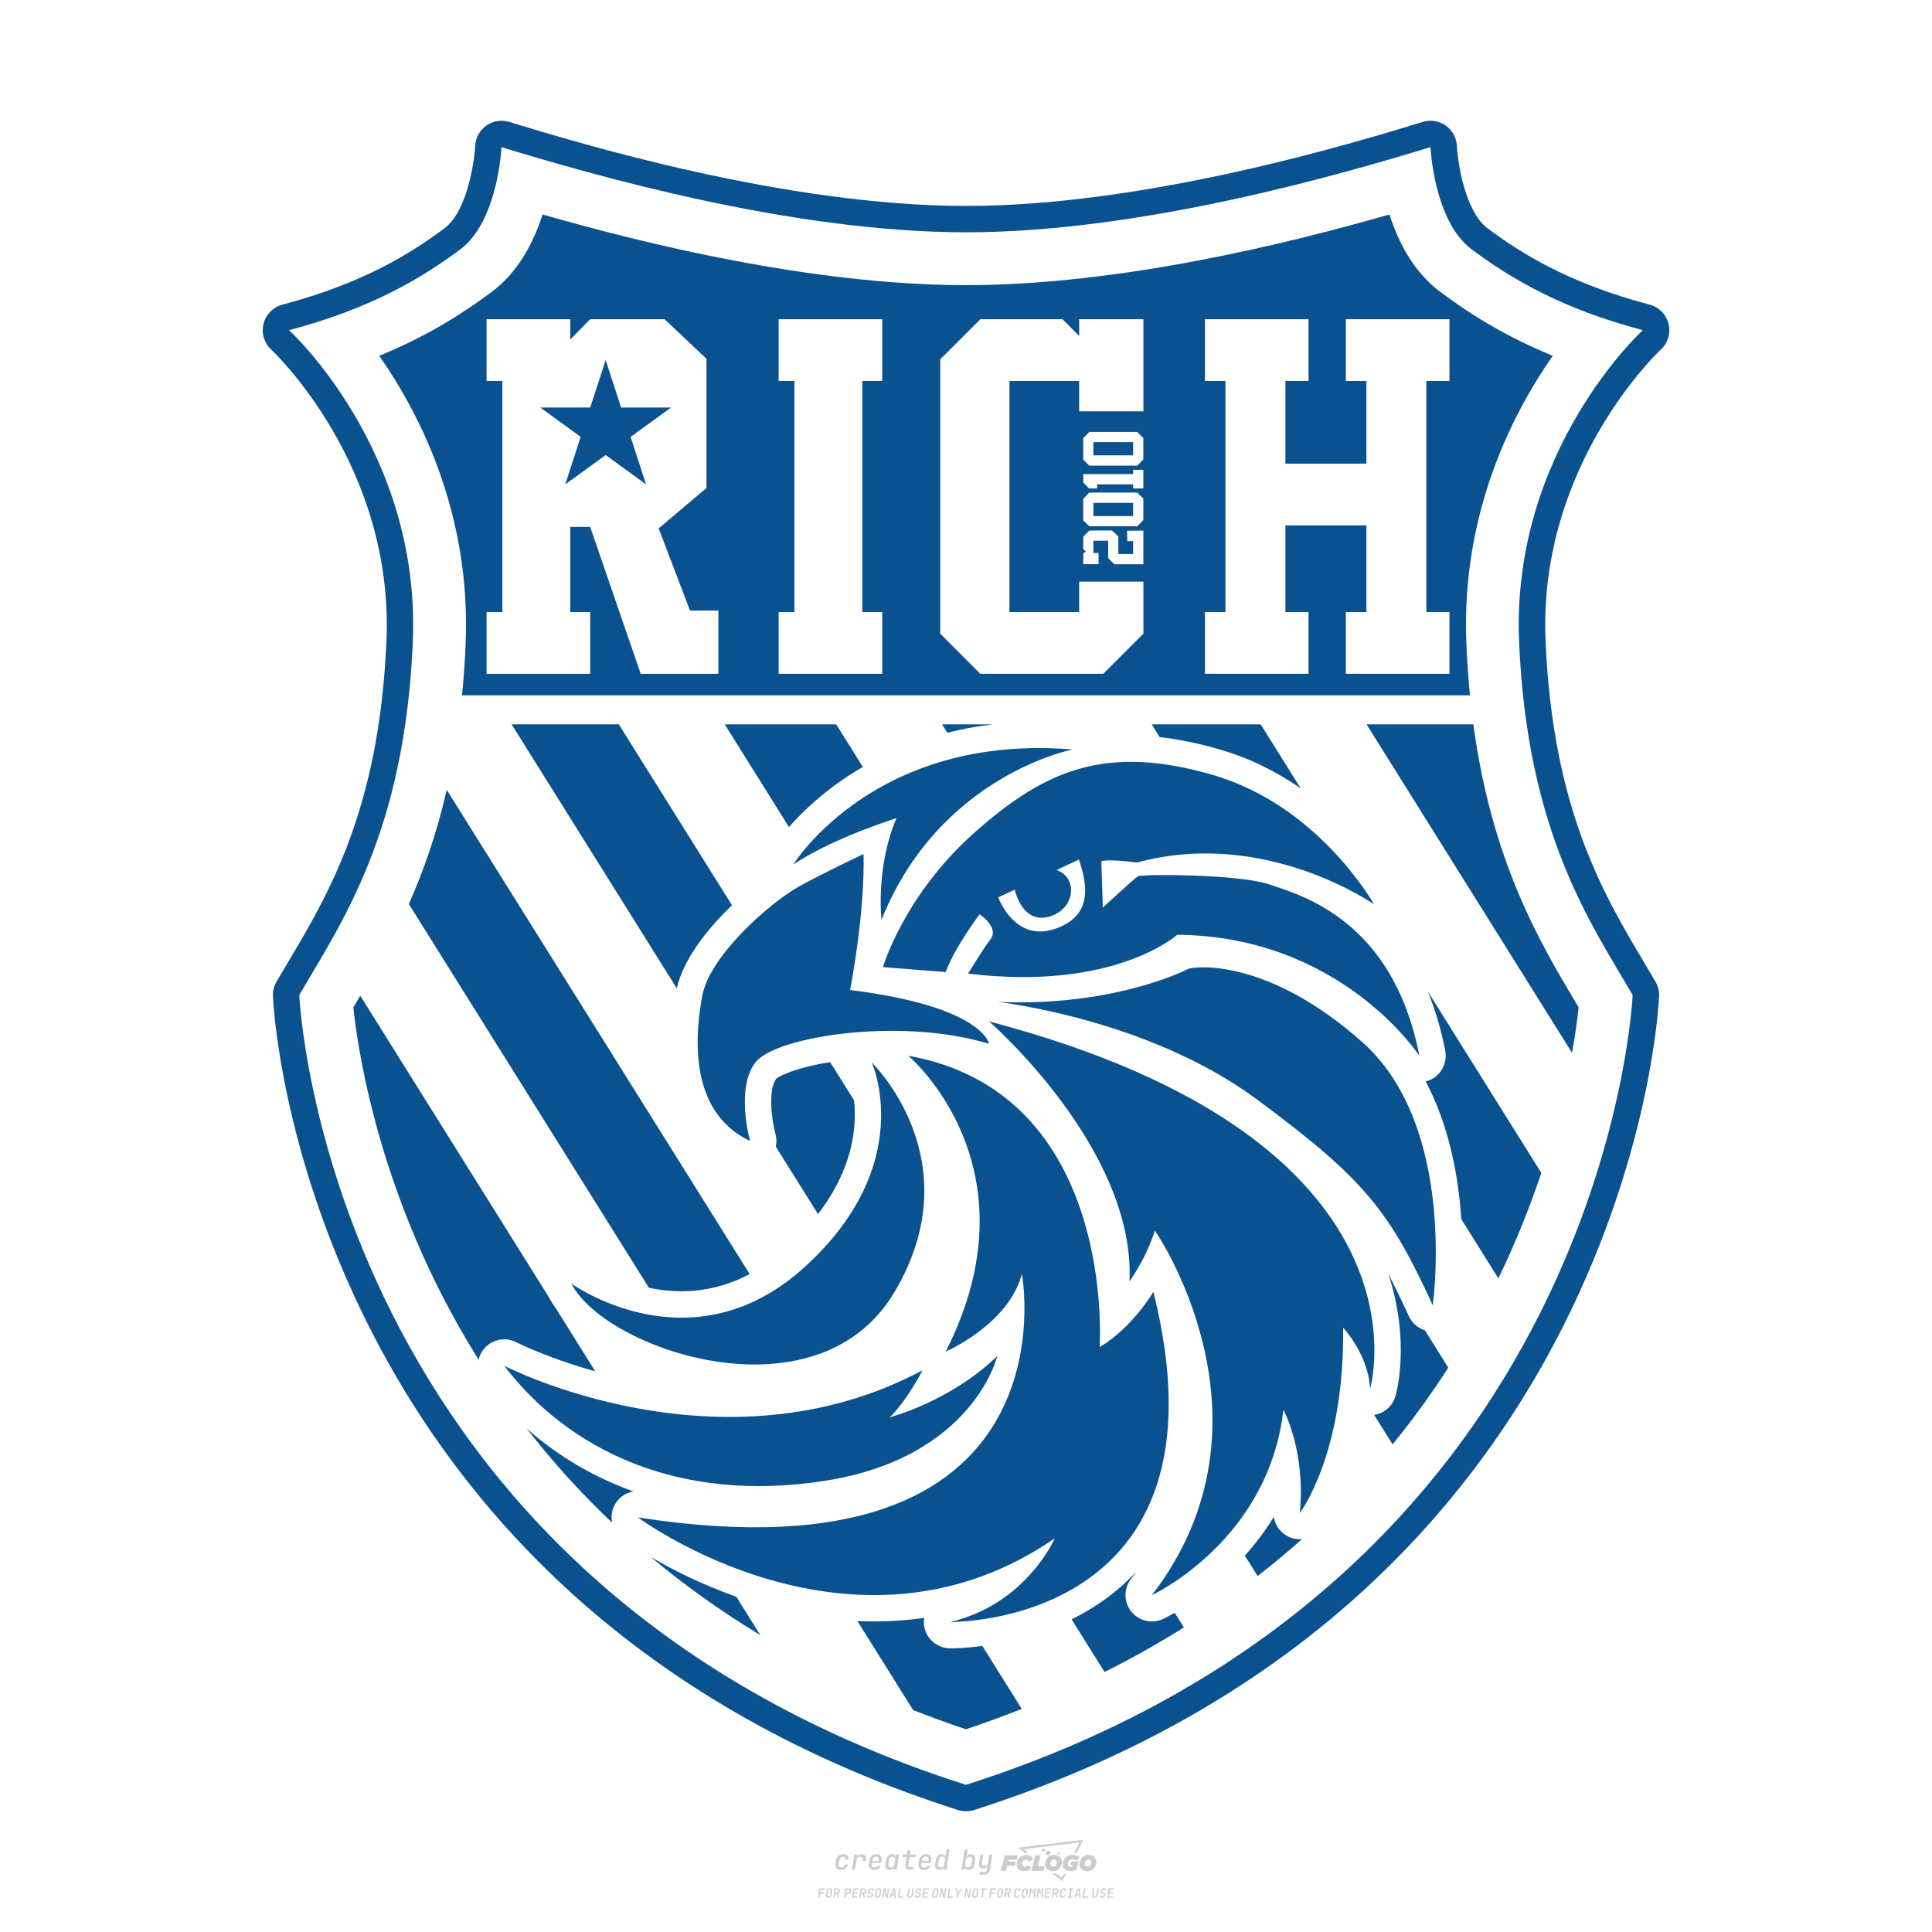<?xml version="1.0" encoding="UTF-8"?>
<svg id="_图层_1" xmlns="http://www.w3.org/2000/svg" version="1.1" viewBox="0 0 800 800">
  <!-- Created by @FCLOGO 2024-11-29 GMT+8 10:38:02 . https://fclogo.top/ -->
<!-- FOR PERSONAL USE ONLY NOT FOR COMMERCIAL USE -->
<!-- Created by @FCLOGO 2024-11-29 GMT+8 10:38:02 . https://fclogo.top/ -->
<!-- FOR PERSONAL USE ONLY NOT FOR COMMERCIAL USE -->
  <defs>
    <style>
      .st0 {
        fill: #09528f;
      }

      .st1 {
        fill: #ccc;
      }
    </style>
  </defs>
  <path class="st1" d="M348.22,774.3c-.79,0-1.38-.22-1.77-.65-.39-.44-.53-1.03-.41-1.79l.25-1.65c.12-.75.45-1.35.98-1.78.53-.44,1.19-.65,1.98-.65s1.33.2,1.72.6c.39.4.55.94.47,1.62h-1.24c.03-.36-.06-.64-.26-.84s-.5-.3-.89-.3c-.42,0-.76.12-1.03.35s-.43.56-.5.99l-.26,1.66c-.07.44,0,.77.19,1s.5.35.92.35c.39,0,.72-.1.98-.3s.44-.48.52-.85h1.24c-.14.69-.47,1.23-.99,1.63s-1.16.6-1.92.6h.02ZM352.8,774.19l1-6.29h1.19l-.19,1.19c.34-.87.97-1.3,1.91-1.3.67,0,1.17.21,1.49.62.32.42.43.99.31,1.71l-.07.42h-1.27l.06-.32c.07-.45.01-.8-.17-1.04-.18-.24-.48-.36-.88-.36s-.74.12-1.01.37c-.27.24-.43.59-.5,1.03l-.63,3.97h-1.24,0ZM361.91,774.3c-.77,0-1.35-.22-1.73-.67s-.52-1.04-.4-1.77l.25-1.65c.08-.49.26-.92.52-1.28s.6-.65,1.01-.85c.41-.2.87-.3,1.38-.3.77,0,1.35.22,1.73.67.39.45.52,1.04.39,1.77l-.17,1.12h-3.85l-.09.53c-.15.95.22,1.43,1.11,1.43.72,0,1.17-.25,1.37-.74h1.22c-.17.53-.5.96-1.01,1.28-.5.32-1.09.47-1.76.47h.03ZM361.23,770.22l-.05.29h2.65l.05-.3c.07-.47.01-.82-.17-1.07-.18-.25-.49-.37-.92-.37s-.8.13-1.06.38-.43.61-.51,1.08h.01ZM368.33,774.3c-.63,0-1.1-.21-1.41-.64s-.4-1-.27-1.73l.27-1.77c.11-.73.39-1.31.84-1.74.44-.43.98-.64,1.61-.64.47,0,.83.12,1.09.35.26.24.39.56.38.96h.02l.17-1.2h1.24l-1,6.29h-1.22l.19-1.2h-.02c-.12.41-.35.73-.69.97s-.74.35-1.21.35h.01ZM368.93,773.23c.39,0,.72-.12.98-.36s.43-.57.5-1.01l.25-1.65c.07-.43,0-.76-.18-1-.19-.24-.47-.36-.86-.36s-.72.12-.98.35c-.26.24-.42.57-.49,1.01l-.25,1.65c-.07.44-.01.78.17,1.01.18.23.47.35.88.35h-.02ZM376.35,774.19c-.57,0-.99-.16-1.26-.47-.27-.31-.36-.75-.27-1.32l.54-3.39h-1.74l.17-1.12h1.74l.27-1.72h1.24l-.27,1.72h2.47l-.18,1.12h-2.46l-.54,3.39c-.08.44.1.66.53.66h1.72l-.17,1.12h-1.79ZM382.5,774.3c-.77,0-1.35-.22-1.73-.67s-.52-1.04-.4-1.77l.25-1.65c.08-.49.26-.92.52-1.28s.6-.65,1.01-.85c.41-.2.87-.3,1.38-.3.77,0,1.35.22,1.73.67.39.45.52,1.04.39,1.77l-.17,1.12h-3.85l-.09.53c-.15.95.22,1.43,1.11,1.43.72,0,1.17-.25,1.37-.74h1.22c-.17.53-.5.96-1.01,1.28-.5.32-1.09.47-1.76.47h.03ZM381.83,770.22l-.05.29h2.65l.05-.3c.07-.47.01-.82-.17-1.07-.18-.25-.49-.37-.92-.37s-.8.13-1.06.38-.43.61-.51,1.08h.01ZM388.92,774.3c-.63,0-1.1-.21-1.4-.64-.3-.42-.39-1-.28-1.73l.27-1.77c.11-.73.39-1.31.84-1.74.44-.43.98-.64,1.61-.64.47,0,.83.12,1.09.35.26.24.39.56.38.96h.02l.21-1.47.3-1.8h1.24l-1.33,8.35h-1.22l.19-1.2h-.02c-.12.41-.35.73-.69.97s-.74.35-1.21.35h0ZM389.53,773.23c.39,0,.72-.12.98-.36s.43-.57.5-1.01l.25-1.65c.08-.43.02-.76-.17-1s-.48-.36-.87-.36-.72.12-.98.35c-.26.24-.42.57-.49,1.01l-.25,1.65c-.08.44-.02.78.16,1.01s.48.35.88.35h-.01ZM401.02,774.3c-.47,0-.84-.12-1.1-.35s-.39-.56-.38-.97h-.01l-.19,1.2h-1.22l1.33-8.35h1.24l-.29,1.8-.27,1.47h.05c.12-.41.35-.73.69-.97.34-.23.74-.35,1.21-.35.63,0,1.1.21,1.4.64s.39,1.01.28,1.74l-.27,1.77c-.11.73-.39,1.31-.84,1.73-.45.42-.98.64-1.61.64h-.02,0ZM400.77,773.23c.4,0,.72-.12.98-.35s.42-.57.5-1.01l.25-1.65c.07-.43.01-.77-.17-1.01-.18-.24-.47-.35-.87-.35s-.72.12-.98.36-.43.57-.5,1l-.25,1.65c-.07.44-.01.77.17,1.01.18.24.47.36.87.36h0ZM405.47,776.25l.17-1.06h1.93c.64,0,1.01-.3,1.1-.9l.1-.67.21-1.19h-.03c-.12.42-.35.74-.68.97s-.73.34-1.2.34c-.63,0-1.09-.2-1.4-.6s-.41-.94-.3-1.63l.58-3.6h1.24l-.56,3.48c-.06.41,0,.73.18.96s.47.34.85.34.72-.12.98-.37c.27-.24.43-.58.49-1.02l.54-3.4h1.24l-1.01,6.41c-.1.6-.37,1.08-.81,1.42-.44.35-1,.52-1.67.52h-1.95,0ZM417.79,770.09h3.22l.54-1.85h-5.47l-1.71,6.44h2.15l.59-2.1h3.03l.44-1.71h-3.03l.24-.78ZM424.23,772.92c-.59,0-1.02-.39-1.02-1.12,0-.88.63-1.76,1.61-1.76.49,0,.88.24,1.02.78l1.95-.83c-.29-1.17-1.27-1.9-2.64-1.9-2.78,0-4.15,2.15-4.15,3.9s1.27,2.83,3.07,2.83c1.37,0,2.34-.59,2.98-1.42l-1.51-1.17c-.39.44-.83.68-1.32.68h.01ZM430.91,768.23h-2.15l-1.76,6.44h5.12l.49-1.85h-2.93l1.22-4.59h.01ZM439.75,771.01c0-1.66-1.32-2.93-3.22-2.93-2.2,0-3.81,1.81-3.81,3.81,0,1.66,1.32,2.93,3.22,2.93,2.2,0,3.81-1.81,3.81-3.81ZM434.92,771.7c0-.83.59-1.71,1.51-1.71.78,0,1.17.54,1.17,1.22,0,.83-.59,1.71-1.51,1.71-.78,0-1.17-.54-1.17-1.22ZM443.21,772.23h1.07l-.2.68c-.15.05-.34.1-.59.1-.68,0-1.27-.39-1.27-1.22,0-1.02.73-1.9,1.95-1.9.59,0,1.12.24,1.51.59l1.37-1.37c-.44-.54-1.51-1.07-2.73-1.07-2.59,0-4.29,1.76-4.29,3.86s1.61,2.88,3.22,2.88c.93,0,1.85-.29,2.49-.68l.93-3.32h-3.12l-.34,1.46h0ZM450.78,768.08c-2.2,0-3.81,1.81-3.81,3.81,0,1.66,1.32,2.93,3.22,2.93,2.2,0,3.81-1.81,3.81-3.81,0-1.66-1.32-2.93-3.22-2.93ZM450.34,772.92c-.78,0-1.17-.54-1.17-1.22,0-.83.59-1.71,1.51-1.71.78,0,1.17.54,1.17,1.22,0,.83-.59,1.71-1.51,1.71ZM437.94,767.5c-.05.29.1.49.44.49s.54-.2.63-.49c.05-.24-.1-.49-.44-.49s-.59.24-.63.49ZM432.13,765.5c-.44,0-.73.24-.78.59s.1.59.54.59.73-.24.78-.59c.1-.34-.1-.59-.54-.59ZM433.01,767.3c-.1.54.15.88.83.88.63,0,1.07-.39,1.17-.88s-.15-.88-.83-.88-1.07.39-1.17.88ZM439.6,777.55l-2.44-1.81h-1.51l4.25,3.17,1.61-3.17h-.98l-.93,1.81h0ZM425.84,767.16l-2-1.46,23.13-2.78-2.15,4.25h1.02l2.68-5.32-26.99,3.22,2.78,2.1h1.53ZM338.72,785.79l.61-3.83h2.32l-.08.52h-1.76l-.18,1.14h1.63l-.08.52h-1.62l-.26,1.64h-.58ZM342.97,785.84c-.36,0-.62-.1-.8-.3-.17-.2-.23-.47-.18-.82l.27-1.7c.06-.34.2-.61.44-.82.24-.2.54-.3.89-.3s.62.1.8.3c.17.2.24.47.18.81l-.27,1.71c-.06.34-.2.62-.44.82s-.54.3-.9.3h0ZM343.05,785.33c.19,0,.35-.05.47-.16s.19-.26.23-.46l.27-1.7c.03-.2,0-.35-.08-.46-.08-.11-.22-.16-.41-.16s-.35.05-.46.16c-.12.1-.19.26-.22.46l-.27,1.7c-.03.2,0,.35.08.46s.22.16.41.16h-.02ZM345,785.79l.61-3.83h1.2c.24,0,.44.05.6.14s.28.22.36.39.09.37.05.59c-.04.26-.14.48-.3.67-.16.19-.37.32-.6.39l.54,1.64h-.62l-.48-1.57h-.54l-.25,1.57h-.57,0ZM345.89,783.71h.64c.19,0,.35-.06.48-.17s.21-.26.24-.45,0-.35-.09-.46c-.09-.11-.24-.17-.43-.17h-.64l-.2,1.25ZM349.54,785.79l.61-3.83h1.25c.37,0,.65.1.84.31s.26.49.2.84c-.04.23-.12.44-.25.61s-.29.31-.49.4c-.2.09-.42.14-.66.14h-.69l-.24,1.52h-.57ZM350.43,783.75h.69c.19,0,.36-.06.49-.18.14-.12.22-.27.25-.47s0-.35-.1-.47-.25-.18-.44-.18h-.69l-.21,1.29h.01ZM352.75,785.79l.61-3.83h2.25l-.08.5h-1.7l-.17,1.09h1.51l-.08.5h-1.51l-.19,1.24h1.69l-.08.5h-2.25ZM355.84,785.79l.61-3.83h1.2c.24,0,.44.05.6.14s.28.22.36.39.09.37.05.59c-.04.26-.14.48-.3.67-.16.19-.37.32-.6.39l.54,1.64h-.62l-.48-1.57h-.54l-.25,1.57h-.57,0ZM356.74,783.71h.64c.19,0,.35-.06.48-.17s.21-.26.24-.45,0-.35-.09-.46c-.09-.11-.24-.17-.43-.17h-.64l-.2,1.25ZM360.13,785.84c-.39,0-.67-.1-.87-.29-.19-.19-.26-.45-.22-.78h.57c-.03.17.01.31.12.41s.27.15.48.15.37-.05.5-.15c.13-.1.21-.23.24-.4.02-.15,0-.28-.06-.39s-.16-.18-.29-.22l-.46-.14c-.27-.08-.46-.22-.59-.41s-.17-.42-.13-.68c.04-.21.11-.39.23-.55s.27-.28.46-.37.4-.13.64-.13c.35,0,.62.1.8.29s.25.44.2.76h-.57c.03-.17,0-.3-.09-.4-.09-.1-.23-.14-.42-.14s-.34.04-.46.13-.19.21-.21.38c-.02.15,0,.28.05.39s.16.18.29.22l.47.15c.26.08.46.22.58.41s.17.42.12.69c-.04.22-.12.41-.24.57-.13.16-.29.29-.49.38-.2.09-.42.13-.66.13h0ZM363.27,785.84c-.36,0-.62-.1-.8-.3-.17-.2-.23-.47-.18-.82l.27-1.7c.06-.34.2-.61.44-.82.24-.2.54-.3.89-.3s.62.1.8.3c.17.2.24.47.18.81l-.27,1.71c-.06.34-.2.62-.44.82s-.54.3-.9.3h0ZM363.34,785.33c.19,0,.35-.05.47-.16s.19-.26.23-.46l.27-1.7c.03-.2,0-.35-.08-.46-.08-.11-.22-.16-.41-.16s-.35.05-.46.16c-.12.1-.19.26-.22.46l-.27,1.7c-.03.2,0,.35.08.46s.22.16.41.16h-.02ZM365.28,785.79l.61-3.83h.71l.62,3.19c0-.1.02-.22.03-.36s.03-.29.04-.44c.02-.15.04-.29.06-.41l.31-1.98h.52l-.61,3.83h-.71l-.61-3.19c0,.09-.02.21-.03.34s-.03.28-.04.42c-.02.15-.04.28-.06.41l-.31,2.01h-.53ZM368.23,785.79l1.59-3.83h.75l.37,3.83h-.56l-.07-.97h-1.09l-.39.97h-.6,0ZM369.39,784.34h.87l-.09-1.1c-.02-.2-.03-.37-.04-.51,0-.14-.01-.24-.01-.3-.02.06-.05.16-.1.3s-.11.31-.19.5l-.44,1.11h0ZM371.72,785.79l.61-3.83h.57l-.52,3.31h1.67l-.08.52h-2.25ZM376.68,785.84c-.37,0-.63-.1-.8-.3-.17-.2-.22-.47-.17-.82l.44-2.76h.57l-.44,2.76c-.03.2,0,.35.07.46.08.11.21.17.41.17s.35-.06.46-.17c.12-.11.19-.27.22-.46l.44-2.76h.57l-.44,2.76c-.06.35-.2.62-.43.82-.23.2-.53.3-.9.3h0ZM379.84,785.84c-.39,0-.67-.1-.87-.29-.19-.19-.26-.45-.22-.78h.57c-.03.17.01.31.12.41s.27.15.48.15.37-.05.5-.15c.13-.1.21-.23.24-.4.02-.15,0-.28-.06-.39s-.16-.18-.29-.22l-.46-.14c-.27-.08-.46-.22-.59-.41s-.17-.42-.13-.68c.04-.21.11-.39.23-.55s.27-.28.46-.37.4-.13.64-.13c.35,0,.62.1.8.29s.25.44.2.76h-.57c.03-.17,0-.3-.09-.4-.09-.1-.23-.14-.42-.14s-.34.04-.46.13-.19.21-.21.38c-.02.15,0,.28.05.39s.16.18.29.22l.47.15c.26.08.46.22.58.41s.17.42.12.69c-.04.22-.12.41-.24.57-.13.16-.29.29-.49.38-.2.09-.42.13-.66.13h0ZM381.91,785.79l.61-3.83h2.25l-.08.5h-1.7l-.17,1.09h1.51l-.08.5h-1.51l-.19,1.24h1.69l-.08.5h-2.25ZM386.94,785.84c-.36,0-.62-.1-.8-.3-.17-.2-.23-.47-.18-.82l.27-1.7c.06-.34.2-.61.44-.82.24-.2.54-.3.89-.3s.62.1.8.3c.17.2.24.47.18.81l-.27,1.71c-.06.34-.2.62-.44.82s-.54.3-.9.3h0ZM387.02,785.33c.19,0,.35-.05.47-.16s.19-.26.23-.46l.27-1.7c.03-.2,0-.35-.08-.46-.08-.11-.22-.16-.41-.16s-.35.05-.46.16c-.12.1-.19.26-.22.46l-.27,1.7c-.03.2,0,.35.08.46s.22.16.41.16h-.02ZM388.95,785.79l.61-3.83h.71l.62,3.19c0-.1.02-.22.03-.36s.03-.29.04-.44c.02-.15.04-.29.06-.41l.31-1.98h.52l-.61,3.83h-.71l-.61-3.19c0,.09-.02.21-.03.34s-.03.28-.04.42c-.02.15-.04.28-.06.41l-.31,2.01h-.53ZM392.25,785.79l.61-3.83h.57l-.52,3.31h1.67l-.08.52h-2.25ZM396.12,785.79l.22-1.41-.75-2.42h.58l.45,1.45c.03.09.05.18.07.27.02.08.03.15.03.19.02-.04.05-.1.09-.19.04-.08.09-.17.14-.27l.9-1.45h.6l-1.53,2.42-.22,1.41h-.58ZM399.22,785.79l.61-3.83h.71l.62,3.19c0-.1.02-.22.03-.36s.03-.29.04-.44c.02-.15.04-.29.06-.41l.31-1.98h.52l-.61,3.83h-.71l-.61-3.19c0,.09-.02.21-.03.34s-.03.28-.04.42c-.02.15-.04.28-.06.41l-.31,2.01h-.53ZM403.51,785.84c-.36,0-.62-.1-.8-.3s-.23-.47-.18-.82l.27-1.7c.06-.34.2-.61.44-.82.24-.2.54-.3.89-.3s.62.1.8.3c.17.2.24.47.18.81l-.27,1.71c-.06.34-.2.62-.44.82s-.54.3-.89.3ZM403.58,785.33c.19,0,.35-.05.47-.16s.19-.26.23-.46l.27-1.7c.03-.2,0-.35-.08-.46-.08-.11-.22-.16-.41-.16s-.35.05-.46.16c-.12.1-.19.26-.22.46l-.27,1.7c-.03.2,0,.35.08.46.08.11.22.16.41.16h-.02ZM406.38,785.79l.52-3.31h-1.02l.08-.52h2.62l-.08.52h-1.03l-.52,3.31h-.57ZM409.52,785.79l.61-3.83h2.32l-.08.52h-1.76l-.18,1.14h1.63l-.08.52h-1.62l-.26,1.64h-.58ZM413.77,785.84c-.36,0-.62-.1-.8-.3s-.23-.47-.18-.82l.27-1.7c.06-.34.2-.61.44-.82.24-.2.54-.3.89-.3s.62.1.8.3c.17.2.24.47.18.81l-.27,1.71c-.06.34-.2.62-.44.82s-.54.3-.89.3ZM413.85,785.33c.19,0,.35-.05.47-.16s.19-.26.23-.46l.27-1.7c.03-.2,0-.35-.08-.46-.08-.11-.22-.16-.41-.16s-.35.05-.46.16c-.12.1-.19.26-.22.46l-.27,1.7c-.03.2,0,.35.08.46.08.11.22.16.41.16h-.02ZM415.8,785.79l.61-3.83h1.2c.24,0,.44.05.6.14s.28.22.36.39.09.37.05.59c-.04.26-.14.48-.3.67-.16.19-.37.32-.6.39l.54,1.64h-.62l-.48-1.57h-.54l-.25,1.57h-.57,0ZM416.69,783.71h.64c.19,0,.35-.06.48-.17s.21-.26.24-.45,0-.35-.09-.46c-.09-.11-.24-.17-.43-.17h-.64l-.2,1.25ZM420.91,785.84c-.36,0-.63-.1-.81-.3s-.24-.47-.19-.82l.27-1.7c.06-.35.21-.62.45-.82s.55-.3.91-.3.63.1.81.3.24.47.19.82h-.57c.03-.2,0-.35-.09-.46-.09-.11-.23-.16-.42-.16s-.35.05-.47.16c-.12.1-.2.26-.23.45l-.27,1.71c-.03.2,0,.35.09.46.09.11.23.16.42.16s.35-.05.47-.16.2-.26.23-.46h.57c-.03.23-.11.43-.24.59s-.28.3-.47.39-.4.14-.64.14h-.01ZM424.03,785.84c-.36,0-.62-.1-.8-.3s-.23-.47-.18-.82l.27-1.7c.06-.34.2-.61.44-.82.24-.2.54-.3.89-.3s.62.1.8.3c.17.2.24.47.18.81l-.27,1.71c-.06.34-.2.62-.44.82s-.54.3-.89.3ZM424.11,785.33c.19,0,.35-.05.47-.16s.19-.26.23-.46l.27-1.7c.03-.2,0-.35-.08-.46-.08-.11-.22-.16-.41-.16s-.35.05-.46.16c-.12.1-.19.26-.22.46l-.27,1.7c-.03.2,0,.35.08.46.08.11.22.16.41.16h-.02ZM425.97,785.79l.61-3.83h.69l.18,1.23c.02.12.04.23.05.33.01.1.02.18.03.24.02-.06.05-.14.09-.24.04-.11.09-.22.15-.34l.57-1.22h.71l-.61,3.83h-.54l.2-1.29c.02-.17.06-.35.1-.55s.09-.4.14-.61.1-.4.14-.59c.05-.19.09-.35.13-.49l-.86,1.86h-.55l-.28-1.86c0,.14-.01.29-.02.47s-.02.37-.04.57c-.02.2-.04.41-.06.61s-.05.4-.08.57l-.2,1.29h-.54v.02h-.01ZM429.11,785.79l.61-3.83h.69l.18,1.23c.02.12.04.23.05.33.01.1.02.18.03.24.02-.06.05-.14.09-.24.04-.11.09-.22.15-.34l.57-1.22h.71l-.61,3.83h-.54l.2-1.29c.02-.17.06-.35.1-.55s.09-.4.14-.61.1-.4.14-.59c.05-.19.09-.35.13-.49l-.86,1.86h-.55l-.28-1.86c0,.14-.01.29-.02.47s-.02.37-.04.57c-.02.2-.04.41-.06.61s-.05.4-.08.57l-.2,1.29h-.54v.02h-.01ZM432.41,785.79l.61-3.83h2.25l-.08.5h-1.7l-.17,1.09h1.51l-.08.5h-1.51l-.19,1.24h1.69l-.08.5h-2.25ZM435.51,785.79l.61-3.83h1.2c.24,0,.44.05.6.14s.28.22.36.39.09.37.05.59c-.04.26-.14.48-.3.67-.16.19-.37.32-.6.39l.54,1.64h-.62l-.48-1.57h-.54l-.25,1.57h-.57,0ZM436.4,783.71h.64c.19,0,.35-.06.48-.17s.21-.26.24-.45,0-.35-.09-.46c-.09-.11-.24-.17-.43-.17h-.64l-.2,1.25ZM439.8,785.84c-.36,0-.63-.1-.81-.3s-.24-.47-.19-.82l.27-1.7c.06-.35.21-.62.45-.82s.55-.3.91-.3.63.1.81.3.24.47.19.82h-.57c.03-.2,0-.35-.09-.46-.09-.11-.23-.16-.42-.16s-.35.05-.47.16c-.12.1-.2.26-.23.45l-.27,1.71c-.03.2,0,.35.09.46.09.11.23.16.42.16s.35-.05.47-.16.2-.26.23-.46h.57c-.03.23-.11.43-.24.59s-.28.3-.47.39-.4.14-.64.14h-.01ZM441.88,785.79l.08-.5h.78l.45-2.82h-.78l.08-.5h2.13l-.08.5h-.78l-.45,2.82h.78l-.08.5h-2.13ZM444.74,785.79l1.59-3.83h.75l.37,3.83h-.56l-.07-.97h-1.09l-.39.97h-.6,0ZM445.9,784.34h.87l-.09-1.1c-.02-.2-.03-.37-.04-.51,0-.14-.01-.24-.01-.3-.02.06-.05.16-.1.3s-.11.31-.19.5l-.44,1.11h0ZM448.24,785.79l.61-3.83h.57l-.52,3.31h1.67l-.08.52h-2.25ZM453.19,785.84c-.37,0-.63-.1-.8-.3-.17-.2-.22-.47-.17-.82l.44-2.76h.57l-.44,2.76c-.03.2,0,.35.07.46.08.11.21.17.41.17s.35-.06.46-.17c.12-.11.19-.27.22-.46l.44-2.76h.57l-.44,2.76c-.06.35-.2.62-.43.82-.23.2-.53.3-.9.3h0ZM456.36,785.84c-.39,0-.67-.1-.87-.29-.19-.19-.26-.45-.22-.78h.57c-.03.17.01.31.12.41s.27.15.48.15.37-.05.5-.15.21-.23.24-.4c.02-.15,0-.28-.06-.39s-.16-.18-.29-.22l-.46-.14c-.27-.08-.46-.22-.59-.41s-.17-.42-.13-.68c.04-.21.11-.39.23-.55s.27-.28.46-.37c.19-.09.4-.13.64-.13.35,0,.62.1.8.29s.25.44.2.76h-.57c.03-.17,0-.3-.09-.4-.09-.1-.23-.14-.42-.14s-.34.04-.46.13-.19.21-.21.38c-.02.15,0,.28.05.39s.16.18.29.22l.47.15c.26.08.46.22.58.41s.17.42.12.69c-.04.22-.12.41-.24.57-.13.16-.29.29-.49.38-.2.09-.42.13-.66.13h0ZM458.42,785.79l.61-3.83h2.25l-.08.5h-1.7l-.17,1.09h1.51l-.08.5h-1.51l-.19,1.24h1.69l-.08.5h-2.25Z"/>
  <path class="st0" d="M346.25,299.94l11.03,17.63c-4.3,2.5-8.13,5.04-11.46,7.48-8.43,6.2-14.75,12.46-19.12,17.41l-26.6-42.52h46.15ZM409.55,432.22h-.01.01ZM352.01,409.95s6.19-31.55,5.57-56.3c0,0-14.64,6.81-26.91,13.51-12.58,7.22-36.87,28.76-39.9,45.26-5.57,30.31,1.24,51.35,19.8,60.01,0,0-6.19-22.27,2.47-32.79,8.66-10.52,60-18.56,96.5-7.42-.02-.13-2.7-15.5-57.53-22.27h0ZM370.26,535.22c32.72-54.74-9.28-95.27-9.28-95.27,0,0,19.18,42.06-27.84,84.75-47.02,42.69-96.51,6.81-96.51,6.81,13.61,27.22,101.46,57.53,133.63,3.71ZM564.19,431.6c-39.59-35.26-69.91-31.55-72.38-30.31s-31.54,15.47-78.56,13.61c.15.02,61.91,6.85,107.02,40.21,45.16,33.4,55.06,46.4,73,85.37,0,0,10.52-73.62-29.08-108.88h0ZM338.72,502.71c14.67-19.06,16.1-36.37,14.92-47.1l-9.89-15.81c-2.34.38-4.62.8-6.78,1.28-10.17,2.25-14.62,4.77-15.56,5.62-3.16,4.03-2.22,15.82-.31,22.82.49,1.75.52,3.55.14,5.26l17.48,27.95v-.02ZM328.5,357.98s0-.01.01-.02h-.01v.02ZM211.85,299.94h0l68.4,109.32c2.65-11.87,12.42-24.39,22.86-34.42l-46.87-74.91h-44.39,0ZM413.24,414.9h.01-.01ZM328.51,357.96c16.71-11.14,42.68-19.17,42.68-19.17-8.66,20.42-6.19,42.07-6.19,42.07,24.13-60,79.19-70.52,79.19-70.52-81.73-6.75-115.24,46.91-115.68,47.62ZM282.2,534.68c9.85,0,19.29-2.39,28.22-7.13l-125.43-200.48c-4.23,18.41-9.75,33.9-15.69,47.28h0l99.4,158.89c4.19.88,8.73,1.44,13.51,1.44h0ZM390.09,299.94l2.17,3.47c5.86-1.48,12.13-2.67,18.82-3.47h-20.99ZM538.6,326.45l-16.58-26.51h-45.12l3.3,5.28c7.81.87,16.06,2.56,24.97,5.14,12.83,3.72,23.97,9.53,33.43,16.09ZM502.13,320.86c44.13,12.79,66.81,53.62,66.81,53.62,0,0-44.96-31.75-98.16-17.32-12.78-1.65-14.74-.52-14.74-.52l.62,19.18s12.99-12.06,14.54-12.99,41.76-.93,54.44,3.4h0c12.68,4.33,51.14,14.44,62.07,70.94,0,0-32.17-49.49-100.22-50.11,0,0-25.98,23.5-86.61,16.08,0,0,5.57-9.28,9.28-14.23s-4.54-10.31-4.54-10.31c0,0-10.31,13.61-14.02,23.92l-25.98-2.06s8.66-29.77,37.94-55.75c29.28-25.99,54.44-36.64,98.57-23.85ZM446.76,355.92l-9.25,4.34c9.04,3.11,7.79,16.48-3.33,19.37-10.62,2.76-13.74-10.06-14-11.24l-6.83,3.2s6.65,18.51,23.15,13.15c16.5-5.36,13.56-18.92,10.26-28.82h0ZM409.55,422.94h0s60.63,52.58,58.15,107.64c0,0,6.81-9.28,10.52-21.03,0,0,54.44,78.57-1.24,150.95,0,0,48.25-22.27,54.44-76.71,0,0,9.28,16.7,6.81,42.69,0,0,18.56-24.13,17.94-76.71,0,0,10.52,11.14,11.14,25.36,0,0,30.31-102.69-157.75-152.19h-.01ZM277.86,168.75h-20.68l-6.39-19.67-6.39,19.67h-20.68l16.73,12.16-6.39,19.67,16.73-12.16,16.73,12.16-6.39-19.67,16.73-12.16ZM565.86,299.94l85.09,136.01c1.44-8.09,2.27-14.52,2.72-18.81h.01c-.32-.54-.64-1.08-.97-1.62-15.1-25.35-34.92-58.63-42.63-115.58h-44.22ZM598.44,435.1c.99,5.13-1.78,10.27-6.63,12.23-.48.19-.97.34-1.46.46,9.81,18.52,13.57,39.54,14.74,57.04l15.35,24.53c7.43-15.33,13.24-30.1,17.78-43.7l-47.04-75.19c2.97,7.2,5.47,15.35,7.26,24.63h0ZM583.38,545.01c-3.03-6.57-5.78-12.33-8.52-17.57,9.33,28.27,3.27,49.65,2.95,50.74-1.23,4.14-4.72,7.07-8.81,7.71l7.64,12.21c8.26-10.13,15.96-20.73,23.06-31.79l-9.67-15.45c-2.88-.9-5.34-2.98-6.65-5.85h0ZM639.98,265.16c2.91,69.75,23.99,105.15,40.94,133.58,1.59,2.66,3.13,5.25,4.6,7.77,1.05,1.81,1.57,3.88,1.48,5.97-.11,2.57-3.07,63.76-39.48,136.2-21.39,42.54-49.94,80.1-84.87,111.65-43.57,39.35-97.17,69.35-159.31,89.16-1.08.34-2.2.52-3.32.52h-.03c-1.12-.01-2.24-.18-3.32-.53-62.14-19.81-115.74-49.81-159.31-89.16-34.93-31.55-63.49-69.12-84.87-111.65-36.42-72.44-39.38-133.63-39.48-136.2-.09-2.09.43-4.16,1.48-5.97,1.47-2.53,3.01-5.11,4.6-7.77,16.94-28.44,38.03-63.83,40.94-133.58,3.04-72.86-47.19-119.89-47.7-120.36-2.94-2.7-4.18-6.81-3.22-10.69s3.95-6.93,7.82-7.95c33.85-8.92,53.63-21.58,67.09-31.6,9.4-7,12.41-27.48,12.73-34.11.16-3.37,1.87-6.49,4.63-8.43,1.87-1.32,4.08-2,6.31-2,1.06,0,2.13.16,3.17.47,28.2,8.6,114.02,34.79,189.15,34.79s160.94-26.18,189.15-34.79c1.05-.32,2.12-.48,3.19-.48,2.24,0,4.45.69,6.31,2.01,2.76,1.95,4.46,5.07,4.61,8.45.32,6.6,3.33,27.09,12.72,34.09,13.46,10.03,33.24,22.68,67.09,31.6,3.87,1.02,6.88,4.08,7.83,7.97s-.29,7.99-3.25,10.69c-.49.45-50.72,47.49-47.68,120.35h0ZM680.28,136.72c-34.03-8.97-55.06-21.65-70.83-33.41-15.78-11.75-17.12-42.38-17.12-42.38-36.5,11.14-119.4,35.26-192.34,35.26s-155.84-24.13-192.34-35.26c0,0-1.34,30.62-17.12,42.38-15.78,11.75-36.81,24.44-70.83,33.41,0,0,54.54,49.7,51.24,128.88-3.3,79.19-29.69,116.72-47.02,146.41,0,0,10.19,242.3,276.06,327.05,265.87-84.75,276.06-327.05,276.06-327.05-17.32-29.69-43.72-67.23-47.02-146.41-3.3-79.19,51.24-128.88,51.24-128.88h.02ZM469.2,208.24h-16.45v5.46h16.45v-5.46ZM213.81,555.8c.22.11,12.87,6.52,32.68,12.04l-16.42-26.24c-1.12-1.53-2.09-3.08-2.91-4.66l-77.98-124.63c-.64,1.08-1.28,2.16-1.91,3.21-.32.54-.65,1.08-.96,1.62,1.75,16.54,8.92,64.62,36.34,118.46,4.79,9.41,9.97,18.54,15.53,27.4.38-1.61,1.13-3.15,2.24-4.49,2.13-2.55,5.23-3.92,8.39-3.92,1.7,0,3.41.39,5,1.21h0ZM596.38,120.85c11,8.19,25.55,17.86,46.58,26.48-17.35,24.88-37.98,66.05-35.77,119.18h.01c.31,7.47.82,14.59,1.49,21.4H191.32c.67-6.81,1.18-13.93,1.49-21.4,2.21-53.12-18.41-94.29-35.77-119.18,21.03-8.62,35.59-18.29,46.58-26.48,11.05-8.23,17.4-20.64,21.04-32.04,40.32,11.56,110.87,29.26,175.34,29.26s135.02-17.7,175.34-29.26c3.64,11.4,9.98,23.8,21.04,32.04h0ZM297.47,252.82h-11.75l-12.99-34.03h0l19.8-16.7v-53.51l-17.32-16.39h-30.83l-8.25,8.4v-8.4h-34.64v25.57h6.53v95.68h-6.53v25.57h42.89v-25.57h-8.25v-35.26h8.25l20.93,60.83h32.17v-26.19h0ZM365.31,132.18h-42.89v25.57h6.53v95.68h-6.53v25.57h42.89v-25.57h-8.25v-95.68h8.25v-25.57ZM473.46,132.18h-26.6v6.92l-6.92-6.92h-33.99l-16.62,16.62v113.58l16.62,16.62h50.89l16.62-16.62v-21.53h-26.6v12.58h-28.87v-95.68h28.87v12.58h26.6v-38.15h0ZM458.87,223.92v7.16l2.5,2.56h12.07v-13.93l-6.76.05.11,4.31h2.4v5.32h-6.12.01v-7.22l-2.56-2.5c-3.16.03-6.35-.06-9.51.05l-2.45,2.51c.02,2.46,0,5.16,0,5.16l1.11,1.07-1.07.58-.05,4.59h6.35v-4.63h-2.15v-5.08h6.12ZM448.55,196.3v3.52l2.45,2.45h3.27v-1.72h14.92v1.72h4.25v-7.74h-4.17l-.08.08v1.69h-20.64ZM451.06,192.8h19.87l2.5-2.55v-8.89l-2.55-2.5h-19.82l-2.5,2.55v8.94l2.5,2.45ZM470.88,203.97h-19.82l-2.5,2.55v8.94l2.5,2.45h19.87l2.5-2.55v-8.89l-2.55-2.5ZM600.19,132.18h-42.9v25.57h8.51v34.23h-33.53v-34.23h9.56v-25.57h-42.9v25.57h8.51v95.68h-8.51v25.57h42.9v-25.57h-9.56v-35.88h33.53v35.88h-8.51v25.57h42.9v-25.57h-9.57v-95.68h9.57v-25.57h0ZM452.75,188.55h16.45v-5.46h-16.45v5.46ZM436.76,636.99s-11.75,27.22-43.3,34.64c0,0,118.78,1.86,84.14-136.72,0,0-8.66,14.85-22.27,22.89,0,0,7.42-105.17-79.19-120.63h-.01s54.44,45.78,15.47,122.49c0,0,25.98-11.14,31.55-32.17,0,0,24.13,129.3-158.99,100.84,0,0,89.08,66.19,172.6,8.66h0ZM253.46,630.51c-.43-2.1-.25-4.33.62-6.42,1.47-3.51,4.61-5.9,8.2-6.53-16.41-5.87-31.29-14.64-44.18-26.05,10.77,13.87,22.57,26.9,35.36,39ZM534.22,636.61c-3.66-1.44-6.2-4.7-6.79-8.46-3.44,5.61-7.45,10.96-11.96,16.01l5.28,8.44c6.33-4.91,12.46-10,18.39-15.28-.3.03-.6.05-.91.05-1.35,0-2.71-.25-4.01-.76h0ZM341.49,613.19c61.55-9.59,71.45-51.66,71.45-51.66-19.49,18.86-44.54,25.36-44.54,25.36,7.11-6.81,13.61-19.49,13.61-19.49-83.52,44.54-173.22-1.86-173.22-1.86h0c25.98,34.04,71.15,57.24,132.7,47.65h0ZM481.56,670.4c-1.47.68-3.04,1.01-4.58,1.01-3.25,0-6.42-1.45-8.55-4.11-3.14-3.93-3.19-9.5-.12-13.49.8-1.05,1.58-2.1,2.34-3.16-8.17,8.87-17.56,15.27-26.92,19.89l13.64,21.8c11.39-5.7,22.34-11.86,32.85-18.44l-3.81-6.09c-2.86,1.64-4.65,2.48-4.85,2.58h0ZM393.7,682.54h-.41c-5.52-.1-10.11-4.29-10.69-9.77-.1-.97-.07-1.92.07-2.84-6.78.99-13.69,1.48-20.71,1.48-2.33,0-4.63-.06-6.92-.16l23.06,36.85c7.16,2.81,14.45,5.47,21.9,7.96,7.85-2.63,15.53-5.46,23.08-8.44l-16.31-26.07c-6.76.9-11.57.99-13.07.99h0ZM269.44,644.71c14.08,11.77,29.21,22.57,45.38,32.34l-9.94-15.89c-14.96-5.28-27.17-11.6-35.43-16.45h-.01Z"/>
</svg>
